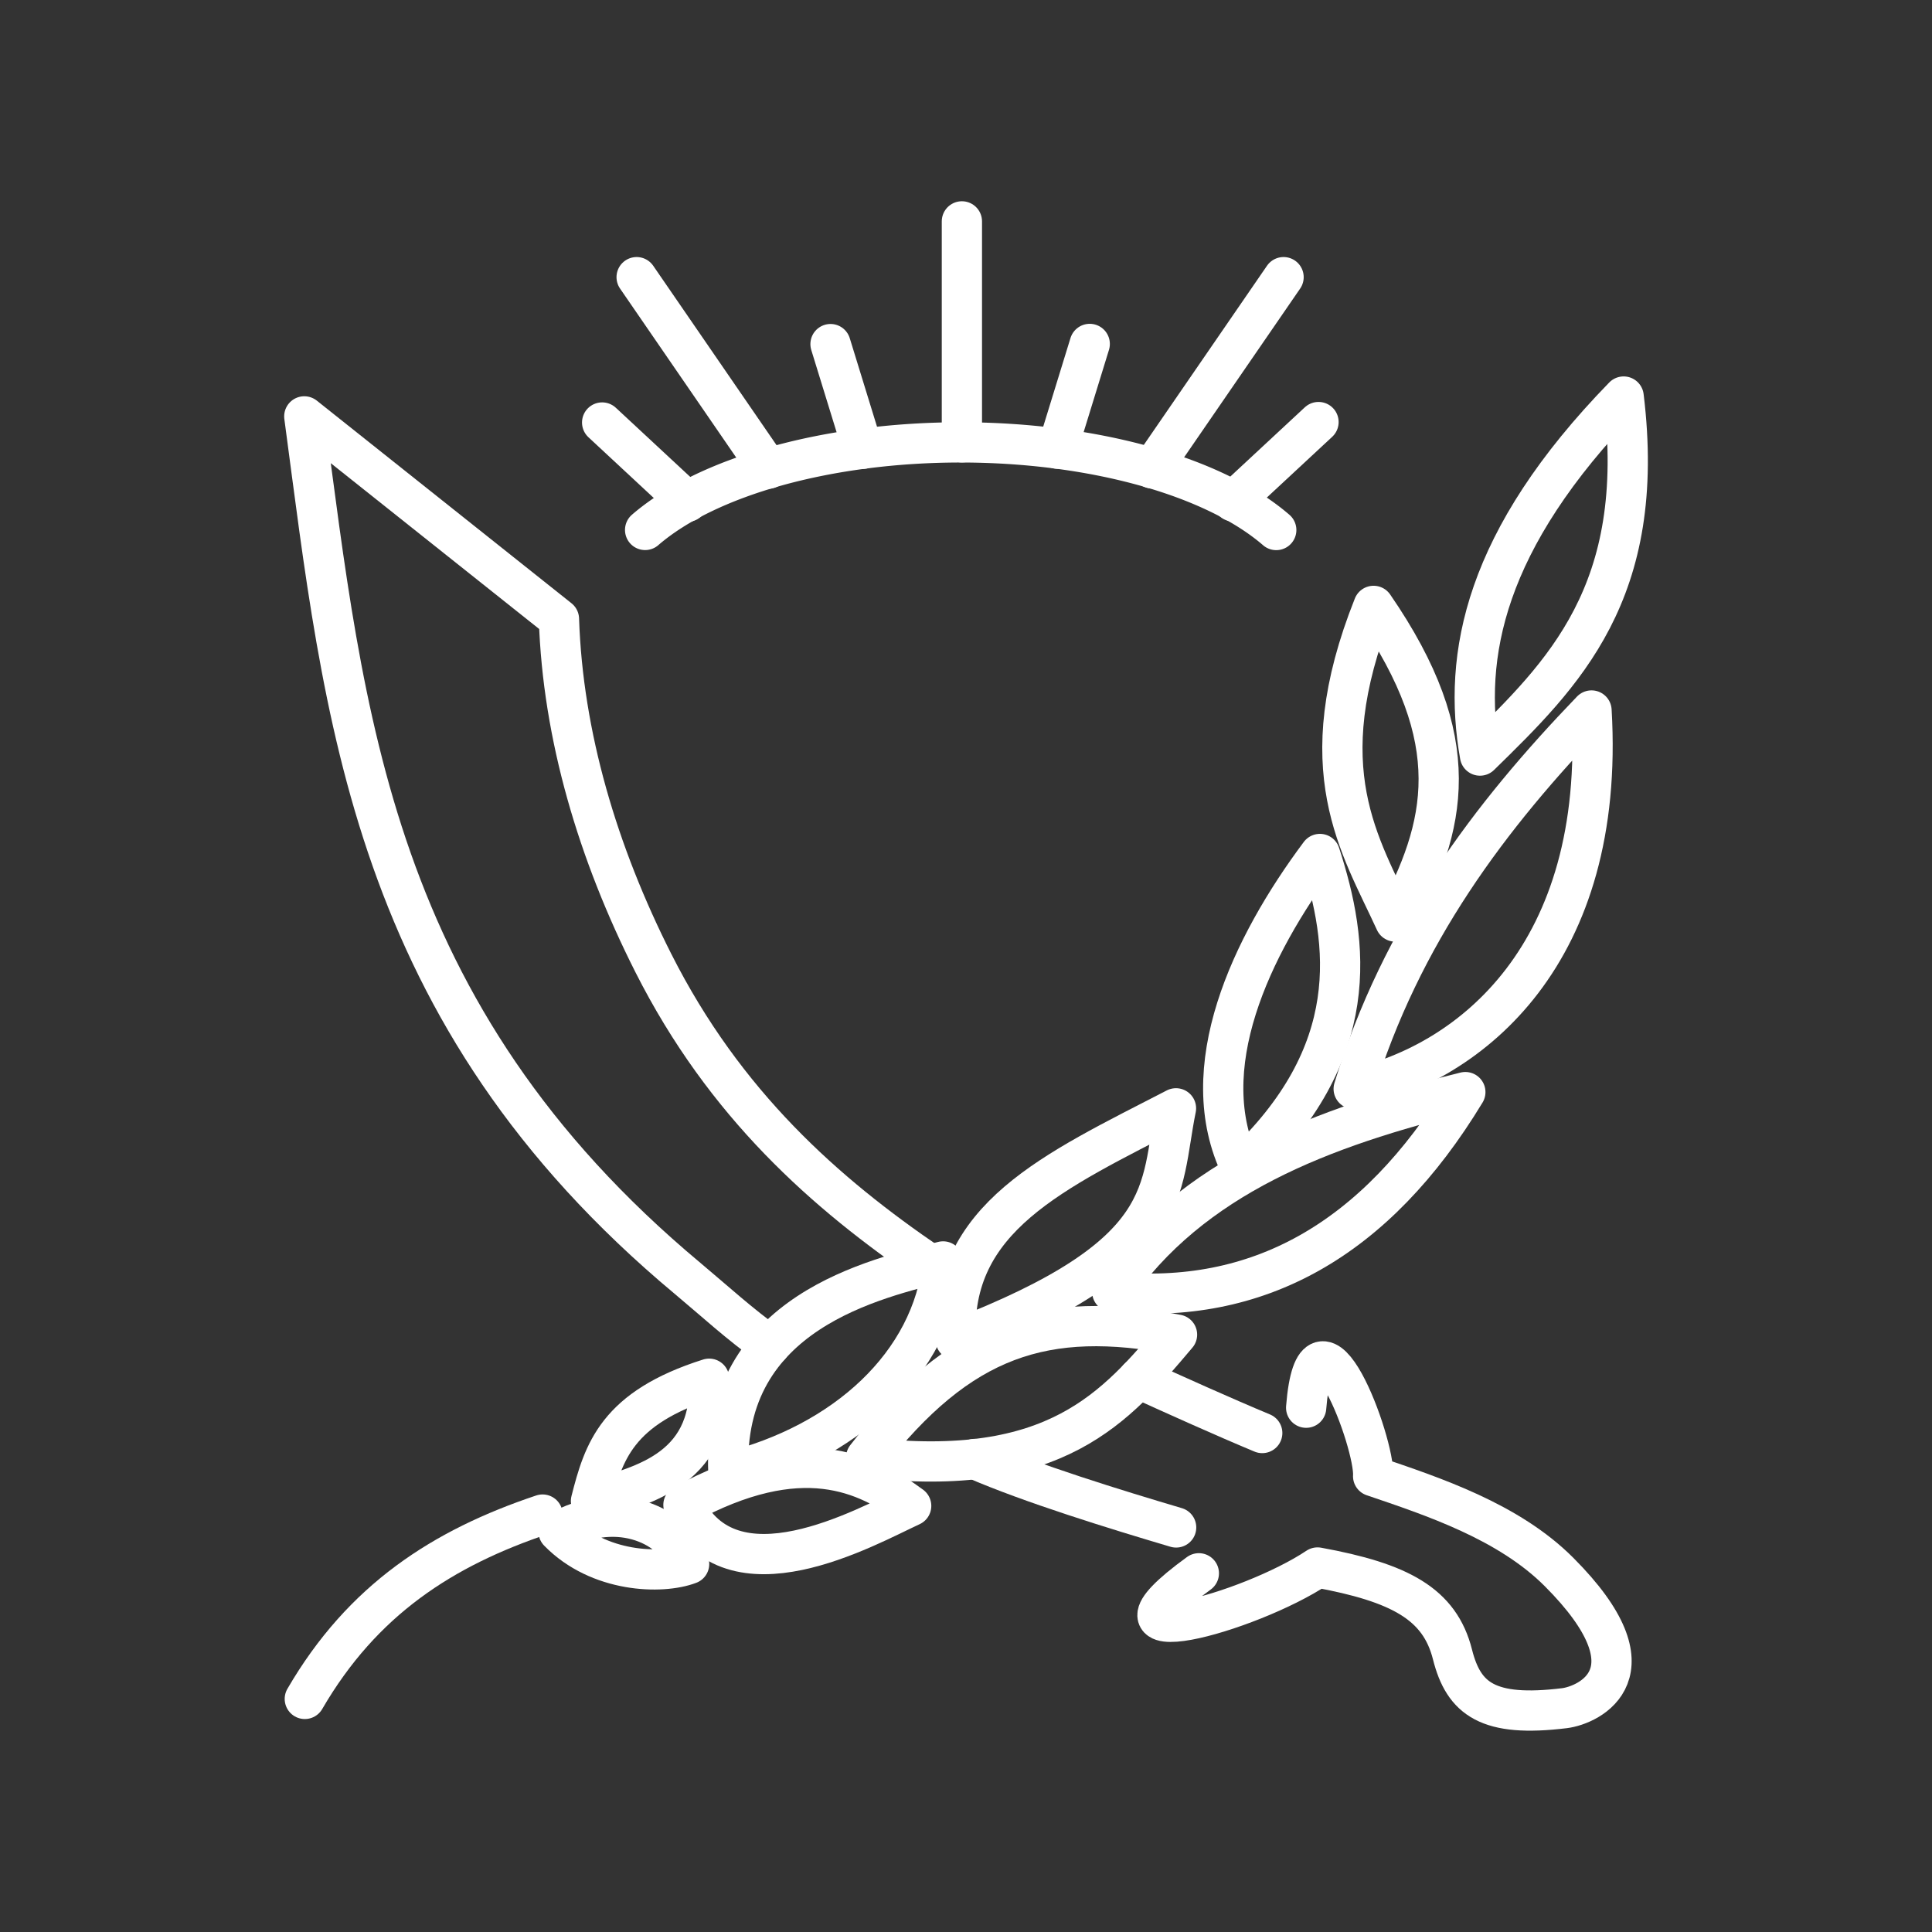 <?xml version="1.0" encoding="UTF-8" standalone="no"?>
<svg
   viewBox="0 0 48 48"
   version="1.1"
   id="svg1"
   sodipodi:docname="rebel_inc.svg"
   inkscape:version="1.2.2 (b0a8486541, 2022-12-01)"
   xml:space="preserve"
   xmlns:inkscape="http://www.inkscape.org/namespaces/inkscape"
   xmlns:sodipodi="http://sodipodi.sourceforge.net/DTD/sodipodi-0.dtd"
   xmlns="http://www.w3.org/2000/svg"
   xmlns:svg="http://www.w3.org/2000/svg"><rect x="0" y="0" width="48" height="48" fill="#333333" stroke="none"/><sodipodi:namedview
     id="namedview1"
     pagecolor="#505050"
     bordercolor="#eeeeee"
     borderopacity="1"
     inkscape:showpageshadow="0"
     inkscape:pageopacity="0"
     inkscape:pagecheckerboard="0"
     inkscape:deskcolor="#505050"
     inkscape:zoom="17.8125"
     inkscape:cx="34.245614"
     inkscape:cy="27.115789"
     inkscape:window-width="1918"
     inkscape:window-height="1053"
     inkscape:window-x="0"
     inkscape:window-y="0"
     inkscape:window-maximized="1"
     inkscape:current-layer="svg1"
     showgrid="false" /><defs
     id="defs1"><style
       id="style1">.a { fill:none;stroke:#fff;stroke-linecap:round;stroke-linejoin:round; }
</style></defs><g
     id="g11402"><path
       style="fill:none;stroke:#ffffff;stroke-width:1;stroke-linecap:round;stroke-linejoin:round;stroke-dashoffset:3.6;stroke-opacity:1"
       d="M 7.573,42.209 C 9.006,39.743 11.004,38.458 13.48,37.629"
       id="path11344" /><path
       style="fill:none;stroke:#ffffff;stroke-width:1;stroke-linecap:round;stroke-linejoin:round;stroke-dashoffset:3.6;stroke-opacity:1"
       d="m 13.877,38.051 c 0.999,1.024 2.56,1.066 3.244,0.806 -0.461,-1.086 -1.904,-1.563 -3.244,-0.806 z"
       id="path11342" /><path
       style="fill:none;stroke:#ffffff;stroke-width:1;stroke-linecap:round;stroke-linejoin:round;stroke-dashoffset:3.6;stroke-opacity:1"
       d="m 17.619,34.254 c -2.296,0.727 -2.624,1.816 -2.936,3.038 1.063,-0.352 3.05,-0.666 2.936,-3.038 z"
       id="path11340" /><path
       style="fill:none;stroke:#ffffff;stroke-width:1;stroke-linecap:round;stroke-linejoin:round;stroke-dashoffset:3.6;stroke-opacity:1"
       d="m 16.98,37.389 c 2.941,-1.609 4.558,-0.783 5.658,0.025 -1.133,0.524 -4.481,2.423 -5.658,-0.025 z"
       id="path11338" /><path
       style="fill:none;stroke:#ffffff;stroke-width:1;stroke-linecap:round;stroke-linejoin:round;stroke-dashoffset:3.6;stroke-opacity:1"
       d="m 18.096,36.58 c -0.173,-3.996 3.696,-4.816 5.335,-5.24 -0.266,2.567 -2.461,4.525 -5.335,5.24 z"
       id="path11336" /><path
       style="fill:none;stroke:#ffffff;stroke-width:1;stroke-linecap:round;stroke-linejoin:round;stroke-dashoffset:3.6;stroke-opacity:1"
       d="m 29.243,33.159 c -1.519,1.794 -2.996,3.596 -7.724,3.052 2.336,-3.008 4.446,-3.674 7.724,-3.052 z"
       id="path11334" /><path
       style="fill:none;stroke:#ffffff;stroke-width:1;stroke-linecap:round;stroke-linejoin:round;stroke-dashoffset:3.6;stroke-opacity:1"
       d="m 29.217,27.536 c -3.046,1.573 -5.627,2.713 -5.473,5.752 5.504,-2.119 5.054,-3.709 5.473,-5.752 z"
       id="path11332" /><path
       style="fill:none;stroke:#ffffff;stroke-width:1;stroke-linecap:round;stroke-linejoin:round;stroke-dashoffset:3.6;stroke-opacity:1"
       d="m 36.406,27.133 c -3.544,0.87 -6.806,2.088 -8.773,4.962 3.599,0.349 6.536,-1.268 8.773,-4.962 z"
       id="path11330" /><path
       style="fill:none;stroke:#ffffff;stroke-width:1;stroke-linecap:round;stroke-linejoin:round;stroke-dashoffset:3.6;stroke-opacity:1"
       d="m 30.831,29.016 c -1.199,-2.459 0.25,-5.505 1.962,-7.799 0.718,2.208 1.1,4.947 -1.962,7.799 z"
       id="path11328" /><path
       style="fill:none;stroke:#ffffff;stroke-width:1;stroke-linecap:round;stroke-linejoin:round;stroke-dashoffset:3.6;stroke-opacity:1"
       d="m 39.541,17.652 c -2.523,2.62 -4.73,5.535 -5.909,9.401 2.929,-0.655 6.263,-3.356 5.909,-9.401 z"
       id="path11326" /><path
       style="fill:none;stroke:#ffffff;stroke-width:1;stroke-linecap:round;stroke-linejoin:round;stroke-dashoffset:3.6;stroke-opacity:1"
       d="m 34.126,15.053 c -1.622,4.069 -0.328,5.946 0.538,7.842 1.283,-2.386 1.777,-4.48 -0.538,-7.842 z"
       id="path11324" /><path
       style="fill:none;stroke:#ffffff;stroke-width:1;stroke-linecap:round;stroke-linejoin:round;stroke-dashoffset:3.6;stroke-opacity:1"
       d="m 40.339,9.852 c -3.468,3.561 -4.007,6.438 -3.569,8.92 2.068,-2.023 4.162,-4.055 3.569,-8.92 z"
       id="path11322" /></g><g
     id="g11382"><path
       style="fill:none;stroke:#ffffff;stroke-width:1;stroke-linecap:round;stroke-linejoin:round;stroke-dashoffset:3.6;stroke-opacity:1"
       d="m 16.028,13.166 a 8.898,4.127 0 0 1 7.839,-2.175 8.898,4.127 0 0 1 7.841,2.177"
       id="path11320" /><path
       style="fill:none;stroke:#ffffff;stroke-width:1;stroke-linecap:round;stroke-linejoin:round;stroke-dashoffset:3.6;stroke-opacity:1"
       d="m 23.898,5.5 -10e-7,5.49"
       id="path11318" /><path
       style="fill:none;stroke:#ffffff;stroke-width:1;stroke-linecap:round;stroke-linejoin:round;stroke-dashoffset:3.6;stroke-opacity:1"
       d="m 15.817,6.886 3.271,4.758"
       id="path11316" /><path
       style="fill:none;stroke:#ffffff;stroke-width:1;stroke-linecap:round;stroke-linejoin:round;stroke-dashoffset:3.6;stroke-opacity:1"
       d="M 31.89,6.886 28.623,11.637"
       id="path11314" /><path
       style="fill:none;stroke:#ffffff;stroke-width:1;stroke-linecap:round;stroke-linejoin:round;stroke-dashoffset:3.6;stroke-opacity:1"
       d="m 14.96,10.497 2.118,1.969"
       id="path11312" /><path
       style="fill:none;stroke:#ffffff;stroke-width:1;stroke-linecap:round;stroke-linejoin:round;stroke-dashoffset:3.6;stroke-opacity:1"
       d="m 20.634,8.549 0.801,2.601"
       id="path11310" /><path
       style="fill:none;stroke:#ffffff;stroke-width:1;stroke-linecap:round;stroke-linejoin:round;stroke-dashoffset:3.6;stroke-opacity:1"
       d="M 32.758,10.486 30.638,12.456"
       id="path11308" /><path
       style="fill:none;stroke:#ffffff;stroke-width:1;stroke-linecap:round;stroke-linejoin:round;stroke-dashoffset:3.6;stroke-opacity:1"
       d="M 27.074,8.545 26.273,11.147"
       id="path11306" /></g><g
     id="g11388"><path
       style="fill:none;stroke:#ffffff;stroke-width:1;stroke-linecap:round;stroke-linejoin:round;stroke-dashoffset:3.6;stroke-opacity:1"
       d="M 31.36,35.603 C 30.421,35.212 29.173,34.65 28.283,34.245"
       id="path11304" /><path
       style="fill:none;stroke:#ffffff;stroke-width:1;stroke-linecap:round;stroke-linejoin:round;stroke-dashoffset:3.6;stroke-opacity:1"
       d="M 19.129,33.434 C 18.382,32.904 17.731,32.303 17.081,31.76 9.183,25.168 8.555,17.753 7.56,10.345 l 6.327,5.034 c 0.095,2.896 0.964,5.814 2.346,8.549 1.775,3.512 4.267,5.717 6.882,7.495"
       id="path11302" /><path
       style="fill:none;stroke:#ffffff;stroke-width:1;stroke-linecap:round;stroke-linejoin:round;stroke-dashoffset:3.6;stroke-opacity:1"
       d="M 29.221,37.949 C 27.732,37.508 25.611,36.855 24.215,36.248"
       id="path11300" /><path
       style="fill:none;stroke:#ffffff;stroke-width:1;stroke-linecap:round;stroke-linejoin:round;stroke-dashoffset:3.6;stroke-opacity:1"
       d="m 32.451,34.974 c 0.245,-3.077 1.721,0.895 1.664,1.701 1.486,0.505 3.365,1.124 4.619,2.381 2.503,2.507 0.74,3.308 0.136,3.383 -1.9,0.233 -2.504,-0.227 -2.783,-1.333 -0.317,-1.26 -1.308,-1.788 -3.353,-2.162 -1.684,1.128 -5.918,2.299 -2.949,0.144"
       id="path11185" /></g></svg>
